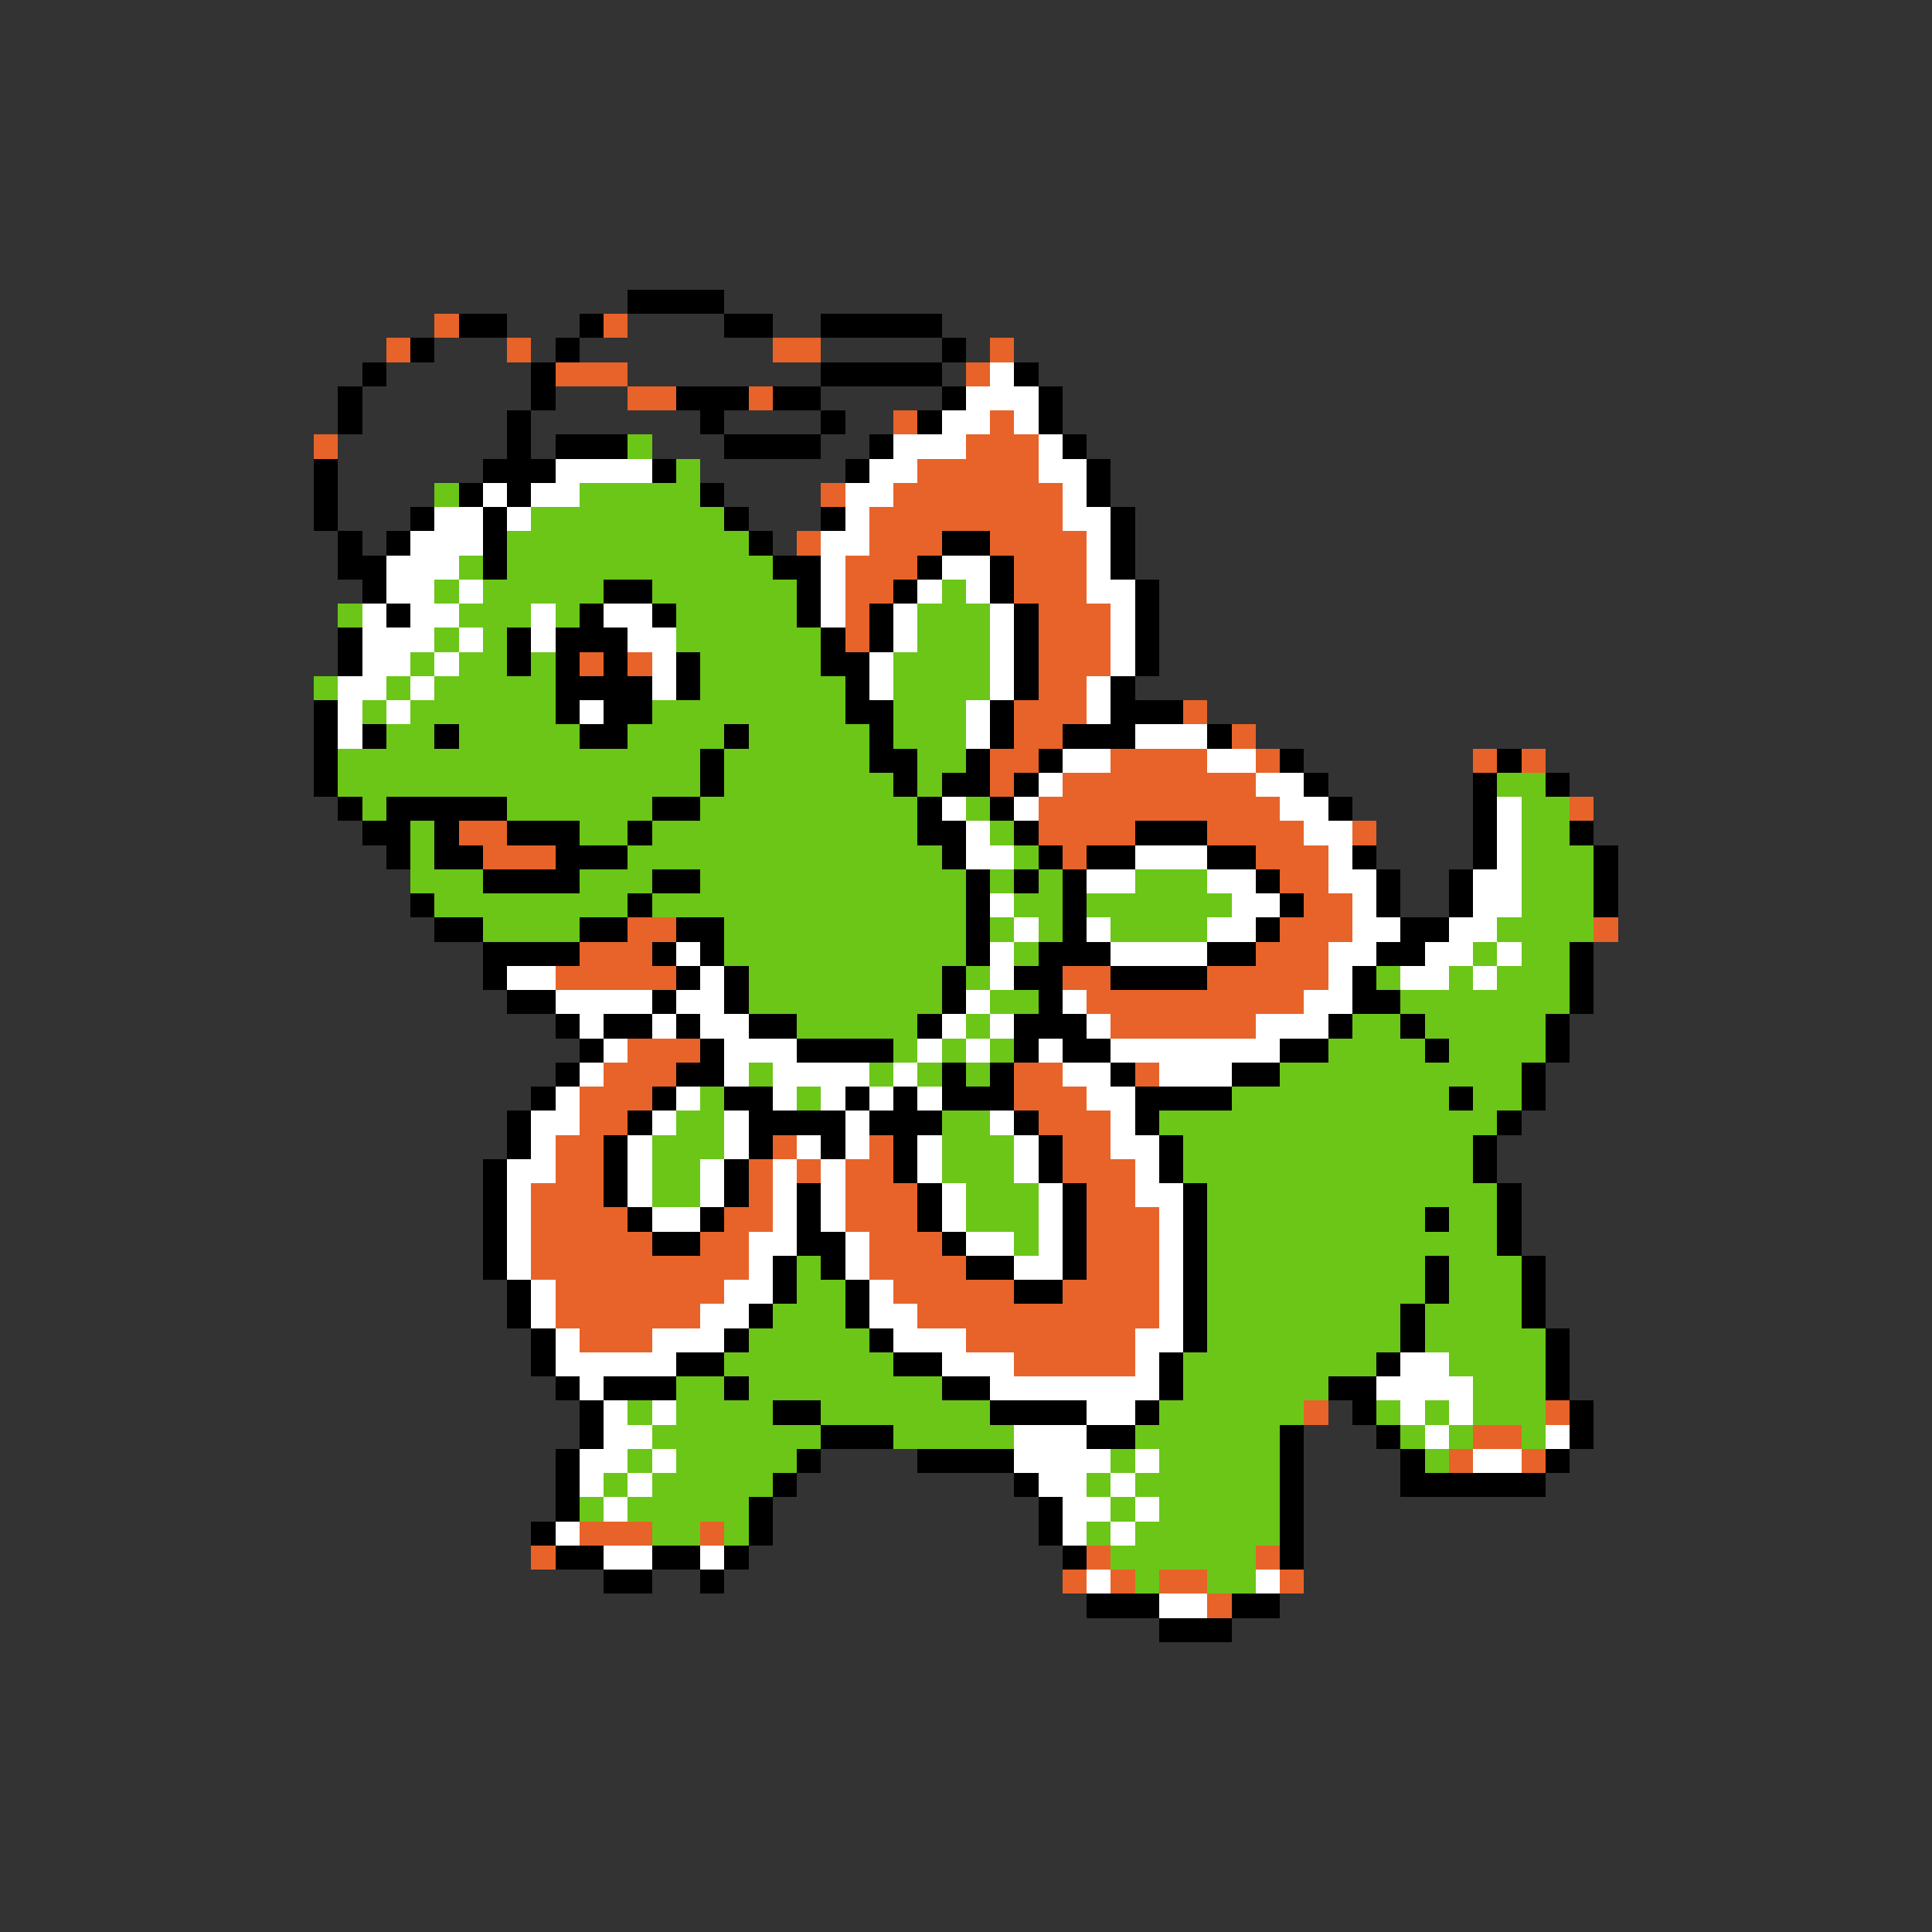 <svg xmlns="http://www.w3.org/2000/svg" viewBox="0 -0.5 80 80" shape-rendering="crispEdges">
<rect x="0" y="-0.5" width="80" height="80" fill="#333333" stroke="none"/>
<path stroke="#000000" d="M26 12h4M19 13h2M24 13h1M30 13h2M34 13h5M17 14h1M23 14h1M39 14h1M15 15h1M22 15h1M34 15h5M42 15h1M14 16h1M22 16h1M28 16h3M32 16h2M39 16h1M43 16h1M14 17h1M21 17h1M29 17h1M34 17h1M38 17h1M43 17h1M21 18h1M23 18h3M30 18h4M36 18h1M44 18h1M13 19h1M20 19h3M27 19h1M35 19h1M45 19h1M13 20h1M19 20h1M21 20h1M29 20h1M45 20h1M13 21h1M17 21h1M20 21h1M30 21h1M34 21h1M46 21h1M14 22h1M16 22h1M20 22h1M31 22h1M39 22h2M46 22h1M14 23h2M20 23h1M32 23h2M38 23h1M41 23h1M46 23h1M15 24h1M25 24h2M33 24h1M37 24h1M41 24h1M47 24h1M16 25h1M24 25h1M27 25h1M33 25h1M36 25h1M42 25h1M47 25h1M14 26h1M21 26h1M23 26h3M34 26h1M36 26h1M42 26h1M47 26h1M14 27h1M21 27h1M23 27h1M25 27h1M28 27h1M34 27h2M42 27h1M47 27h1M23 28h4M28 28h1M35 28h1M42 28h1M46 28h1M13 29h1M23 29h1M25 29h2M35 29h2M41 29h1M46 29h3M13 30h1M15 30h1M18 30h1M24 30h2M30 30h1M36 30h1M41 30h1M44 30h3M50 30h1M13 31h1M29 31h1M36 31h2M40 31h1M43 31h1M53 31h1M62 31h1M13 32h1M29 32h1M37 32h1M39 32h2M42 32h1M54 32h1M61 32h1M64 32h1M14 33h1M16 33h5M27 33h2M38 33h1M41 33h1M55 33h1M61 33h1M15 34h2M18 34h1M21 34h3M26 34h1M38 34h2M42 34h1M47 34h3M61 34h1M65 34h1M16 35h1M18 35h2M23 35h3M39 35h1M43 35h1M45 35h2M50 35h2M56 35h1M61 35h1M66 35h1M20 36h4M27 36h2M40 36h1M42 36h1M44 36h1M52 36h1M57 36h1M60 36h1M66 36h1M17 37h1M26 37h1M40 37h1M44 37h1M53 37h1M57 37h1M60 37h1M66 37h1M18 38h2M24 38h2M28 38h2M40 38h1M44 38h1M52 38h1M58 38h2M20 39h4M27 39h1M29 39h1M40 39h1M43 39h3M50 39h2M57 39h2M65 39h1M20 40h1M28 40h1M30 40h1M39 40h1M42 40h2M46 40h4M56 40h1M65 40h1M21 41h2M27 41h1M30 41h1M39 41h1M43 41h1M56 41h2M65 41h1M23 42h1M25 42h2M28 42h1M31 42h2M38 42h1M42 42h3M55 42h1M58 42h1M64 42h1M24 43h1M29 43h1M33 43h4M42 43h1M44 43h2M53 43h2M59 43h1M64 43h1M23 44h1M28 44h2M39 44h1M41 44h1M46 44h1M51 44h2M63 44h1M22 45h1M27 45h1M30 45h2M35 45h1M37 45h1M39 45h3M47 45h4M60 45h1M63 45h1M21 46h1M26 46h1M31 46h4M36 46h3M42 46h1M47 46h1M62 46h1M21 47h1M25 47h1M31 47h1M34 47h1M37 47h1M43 47h1M48 47h1M61 47h1M20 48h1M25 48h1M30 48h1M37 48h1M43 48h1M48 48h1M61 48h1M20 49h1M25 49h1M30 49h1M33 49h1M38 49h1M44 49h1M49 49h1M62 49h1M20 50h1M26 50h1M29 50h1M33 50h1M38 50h1M44 50h1M49 50h1M59 50h1M62 50h1M20 51h1M27 51h2M33 51h2M39 51h1M44 51h1M49 51h1M62 51h1M20 52h1M32 52h1M34 52h1M40 52h2M44 52h1M49 52h1M59 52h1M63 52h1M21 53h1M32 53h1M35 53h1M42 53h2M49 53h1M59 53h1M63 53h1M21 54h1M31 54h1M35 54h1M49 54h1M58 54h1M63 54h1M22 55h1M30 55h1M36 55h1M49 55h1M58 55h1M64 55h1M22 56h1M28 56h2M37 56h2M48 56h1M57 56h1M64 56h1M23 57h1M25 57h3M30 57h1M39 57h2M48 57h1M55 57h2M64 57h1M24 58h1M32 58h2M41 58h4M47 58h1M56 58h1M65 58h1M24 59h1M34 59h3M45 59h2M53 59h1M57 59h1M65 59h1M23 60h1M33 60h1M38 60h4M53 60h1M58 60h1M64 60h1M23 61h1M32 61h1M42 61h1M53 61h1M58 61h6M23 62h1M31 62h1M43 62h1M53 62h1M22 63h1M31 63h1M43 63h1M53 63h1M23 64h2M27 64h2M30 64h1M44 64h1M53 64h1M25 65h2M29 65h1M45 66h3M51 66h2M48 67h3" />
<path stroke="#e76329" d="M18 13h1M25 13h1M16 14h1M21 14h1M32 14h2M41 14h1M23 15h3M40 15h1M26 16h2M31 16h1M37 17h1M41 17h1M13 18h1M40 18h3M38 19h5M34 20h1M37 20h7M36 21h8M33 22h1M36 22h3M41 22h4M35 23h3M42 23h3M35 24h2M42 24h3M35 25h1M43 25h3M35 26h1M43 26h3M24 27h1M26 27h1M43 27h3M43 28h2M42 29h3M49 29h1M42 30h2M51 30h1M41 31h2M46 31h4M52 31h1M61 31h1M63 31h1M41 32h1M44 32h8M43 33h10M65 33h1M19 34h2M43 34h4M50 34h4M56 34h1M20 35h3M44 35h1M52 35h3M53 36h2M54 37h2M26 38h2M53 38h3M66 38h1M24 39h3M52 39h3M23 40h5M44 40h2M50 40h5M45 41h9M46 42h6M26 43h3M25 44h3M42 44h2M47 44h1M24 45h3M42 45h3M24 46h2M43 46h3M23 47h2M32 47h1M36 47h1M44 47h2M23 48h2M31 48h1M33 48h1M35 48h2M44 48h3M22 49h3M31 49h1M35 49h3M45 49h2M22 50h4M30 50h2M35 50h3M45 50h3M22 51h5M29 51h2M36 51h3M45 51h3M22 52h9M36 52h4M45 52h3M23 53h7M37 53h5M44 53h4M23 54h6M38 54h10M24 55h3M40 55h7M42 56h5M54 58h1M64 58h1M61 59h2M60 60h1M63 60h1M24 63h3M29 63h1M22 64h1M45 64h1M52 64h1M44 65h1M46 65h1M48 65h2M53 65h1M50 66h1" />
<path stroke="#ffffff" d="M41 15h1M40 16h3M39 17h2M42 17h1M37 18h3M43 18h1M23 19h4M36 19h2M43 19h2M20 20h1M22 20h2M35 20h2M44 20h1M18 21h2M21 21h1M35 21h1M44 21h2M17 22h3M34 22h2M45 22h1M16 23h3M34 23h1M39 23h2M45 23h1M16 24h2M19 24h1M34 24h1M38 24h1M40 24h1M45 24h2M15 25h1M17 25h2M22 25h1M25 25h2M34 25h1M37 25h1M41 25h1M46 25h1M15 26h3M19 26h1M22 26h1M26 26h2M37 26h1M41 26h1M46 26h1M15 27h2M18 27h1M27 27h1M36 27h1M41 27h1M46 27h1M14 28h2M17 28h1M27 28h1M36 28h1M41 28h1M45 28h1M14 29h1M16 29h1M24 29h1M40 29h1M45 29h1M14 30h1M40 30h1M47 30h3M44 31h2M50 31h2M43 32h1M52 32h2M39 33h1M42 33h1M53 33h2M62 33h1M40 34h1M54 34h2M62 34h1M40 35h2M47 35h3M55 35h1M62 35h1M45 36h2M50 36h2M55 36h2M61 36h2M41 37h1M51 37h2M56 37h1M61 37h2M42 38h1M45 38h1M50 38h2M56 38h2M60 38h2M28 39h1M41 39h1M46 39h4M55 39h2M59 39h2M62 39h1M21 40h2M29 40h1M41 40h1M55 40h1M58 40h2M61 40h1M23 41h4M28 41h2M40 41h1M44 41h1M54 41h2M24 42h1M27 42h1M29 42h2M39 42h1M41 42h1M45 42h1M52 42h3M25 43h1M30 43h3M38 43h1M40 43h1M43 43h1M46 43h7M24 44h1M30 44h1M32 44h4M37 44h1M44 44h2M48 44h3M23 45h1M28 45h1M32 45h1M34 45h1M36 45h1M38 45h1M45 45h2M22 46h2M27 46h1M30 46h1M35 46h1M41 46h1M46 46h1M22 47h1M26 47h1M30 47h1M33 47h1M35 47h1M38 47h1M42 47h1M46 47h2M21 48h2M26 48h1M29 48h1M32 48h1M34 48h1M38 48h1M42 48h1M47 48h1M21 49h1M26 49h1M29 49h1M32 49h1M34 49h1M39 49h1M43 49h1M47 49h2M21 50h1M27 50h2M32 50h1M34 50h1M39 50h1M43 50h1M48 50h1M21 51h1M31 51h2M35 51h1M40 51h2M43 51h1M48 51h1M21 52h1M31 52h1M35 52h1M42 52h2M48 52h1M22 53h1M30 53h2M36 53h1M48 53h1M22 54h1M29 54h2M36 54h2M48 54h1M23 55h1M27 55h3M37 55h3M47 55h2M23 56h5M39 56h3M47 56h1M58 56h2M24 57h1M41 57h7M57 57h4M25 58h1M27 58h1M45 58h2M58 58h1M60 58h1M25 59h2M42 59h3M59 59h1M64 59h1M24 60h2M27 60h1M42 60h4M47 60h1M61 60h2M24 61h1M26 61h1M43 61h2M46 61h1M25 62h1M44 62h2M47 62h1M23 63h1M44 63h1M46 63h1M25 64h2M29 64h1M45 65h1M52 65h1M48 66h2" />
<path stroke="#6bc618" d="M26 18h1M28 19h1M18 20h1M24 20h5M22 21h8M21 22h10M19 23h1M21 23h11M18 24h1M20 24h5M27 24h6M39 24h1M14 25h1M19 25h3M23 25h1M28 25h5M38 25h3M18 26h1M20 26h1M28 26h6M38 26h3M17 27h1M19 27h2M22 27h1M29 27h5M37 27h4M13 28h1M16 28h1M18 28h5M29 28h6M37 28h4M15 29h1M17 29h6M27 29h8M37 29h3M16 30h2M19 30h5M26 30h4M31 30h5M37 30h3M14 31h15M30 31h6M38 31h2M14 32h15M30 32h7M38 32h1M62 32h2M15 33h1M21 33h6M29 33h9M40 33h1M63 33h2M17 34h1M24 34h2M27 34h11M41 34h1M63 34h2M17 35h1M26 35h13M42 35h1M63 35h3M17 36h3M24 36h3M29 36h11M41 36h1M43 36h1M47 36h3M63 36h3M18 37h8M27 37h13M42 37h2M45 37h6M63 37h3M20 38h4M30 38h10M41 38h1M43 38h1M46 38h4M62 38h4M30 39h10M42 39h1M61 39h1M63 39h2M31 40h8M40 40h1M57 40h1M60 40h1M62 40h3M31 41h8M41 41h2M58 41h7M33 42h5M40 42h1M56 42h2M59 42h5M37 43h1M39 43h1M41 43h1M55 43h4M60 43h4M31 44h1M36 44h1M38 44h1M40 44h1M53 44h10M29 45h1M33 45h1M51 45h9M61 45h2M28 46h2M39 46h2M48 46h14M27 47h3M39 47h3M49 47h12M27 48h2M39 48h3M49 48h12M27 49h2M40 49h3M50 49h12M40 50h3M50 50h9M60 50h2M42 51h1M50 51h12M33 52h1M50 52h9M60 52h3M33 53h2M50 53h9M60 53h3M32 54h3M50 54h8M59 54h4M31 55h5M50 55h8M59 55h5M30 56h7M49 56h8M60 56h4M28 57h2M31 57h8M49 57h6M61 57h3M26 58h1M28 58h4M34 58h7M48 58h6M57 58h1M59 58h1M61 58h3M27 59h7M37 59h5M47 59h6M58 59h1M60 59h1M63 59h1M26 60h1M28 60h5M46 60h1M48 60h5M59 60h1M25 61h1M27 61h5M45 61h1M47 61h6M24 62h1M26 62h5M46 62h1M48 62h5M27 63h2M30 63h1M45 63h1M47 63h6M46 64h6M47 65h1M50 65h2" />
</svg>
